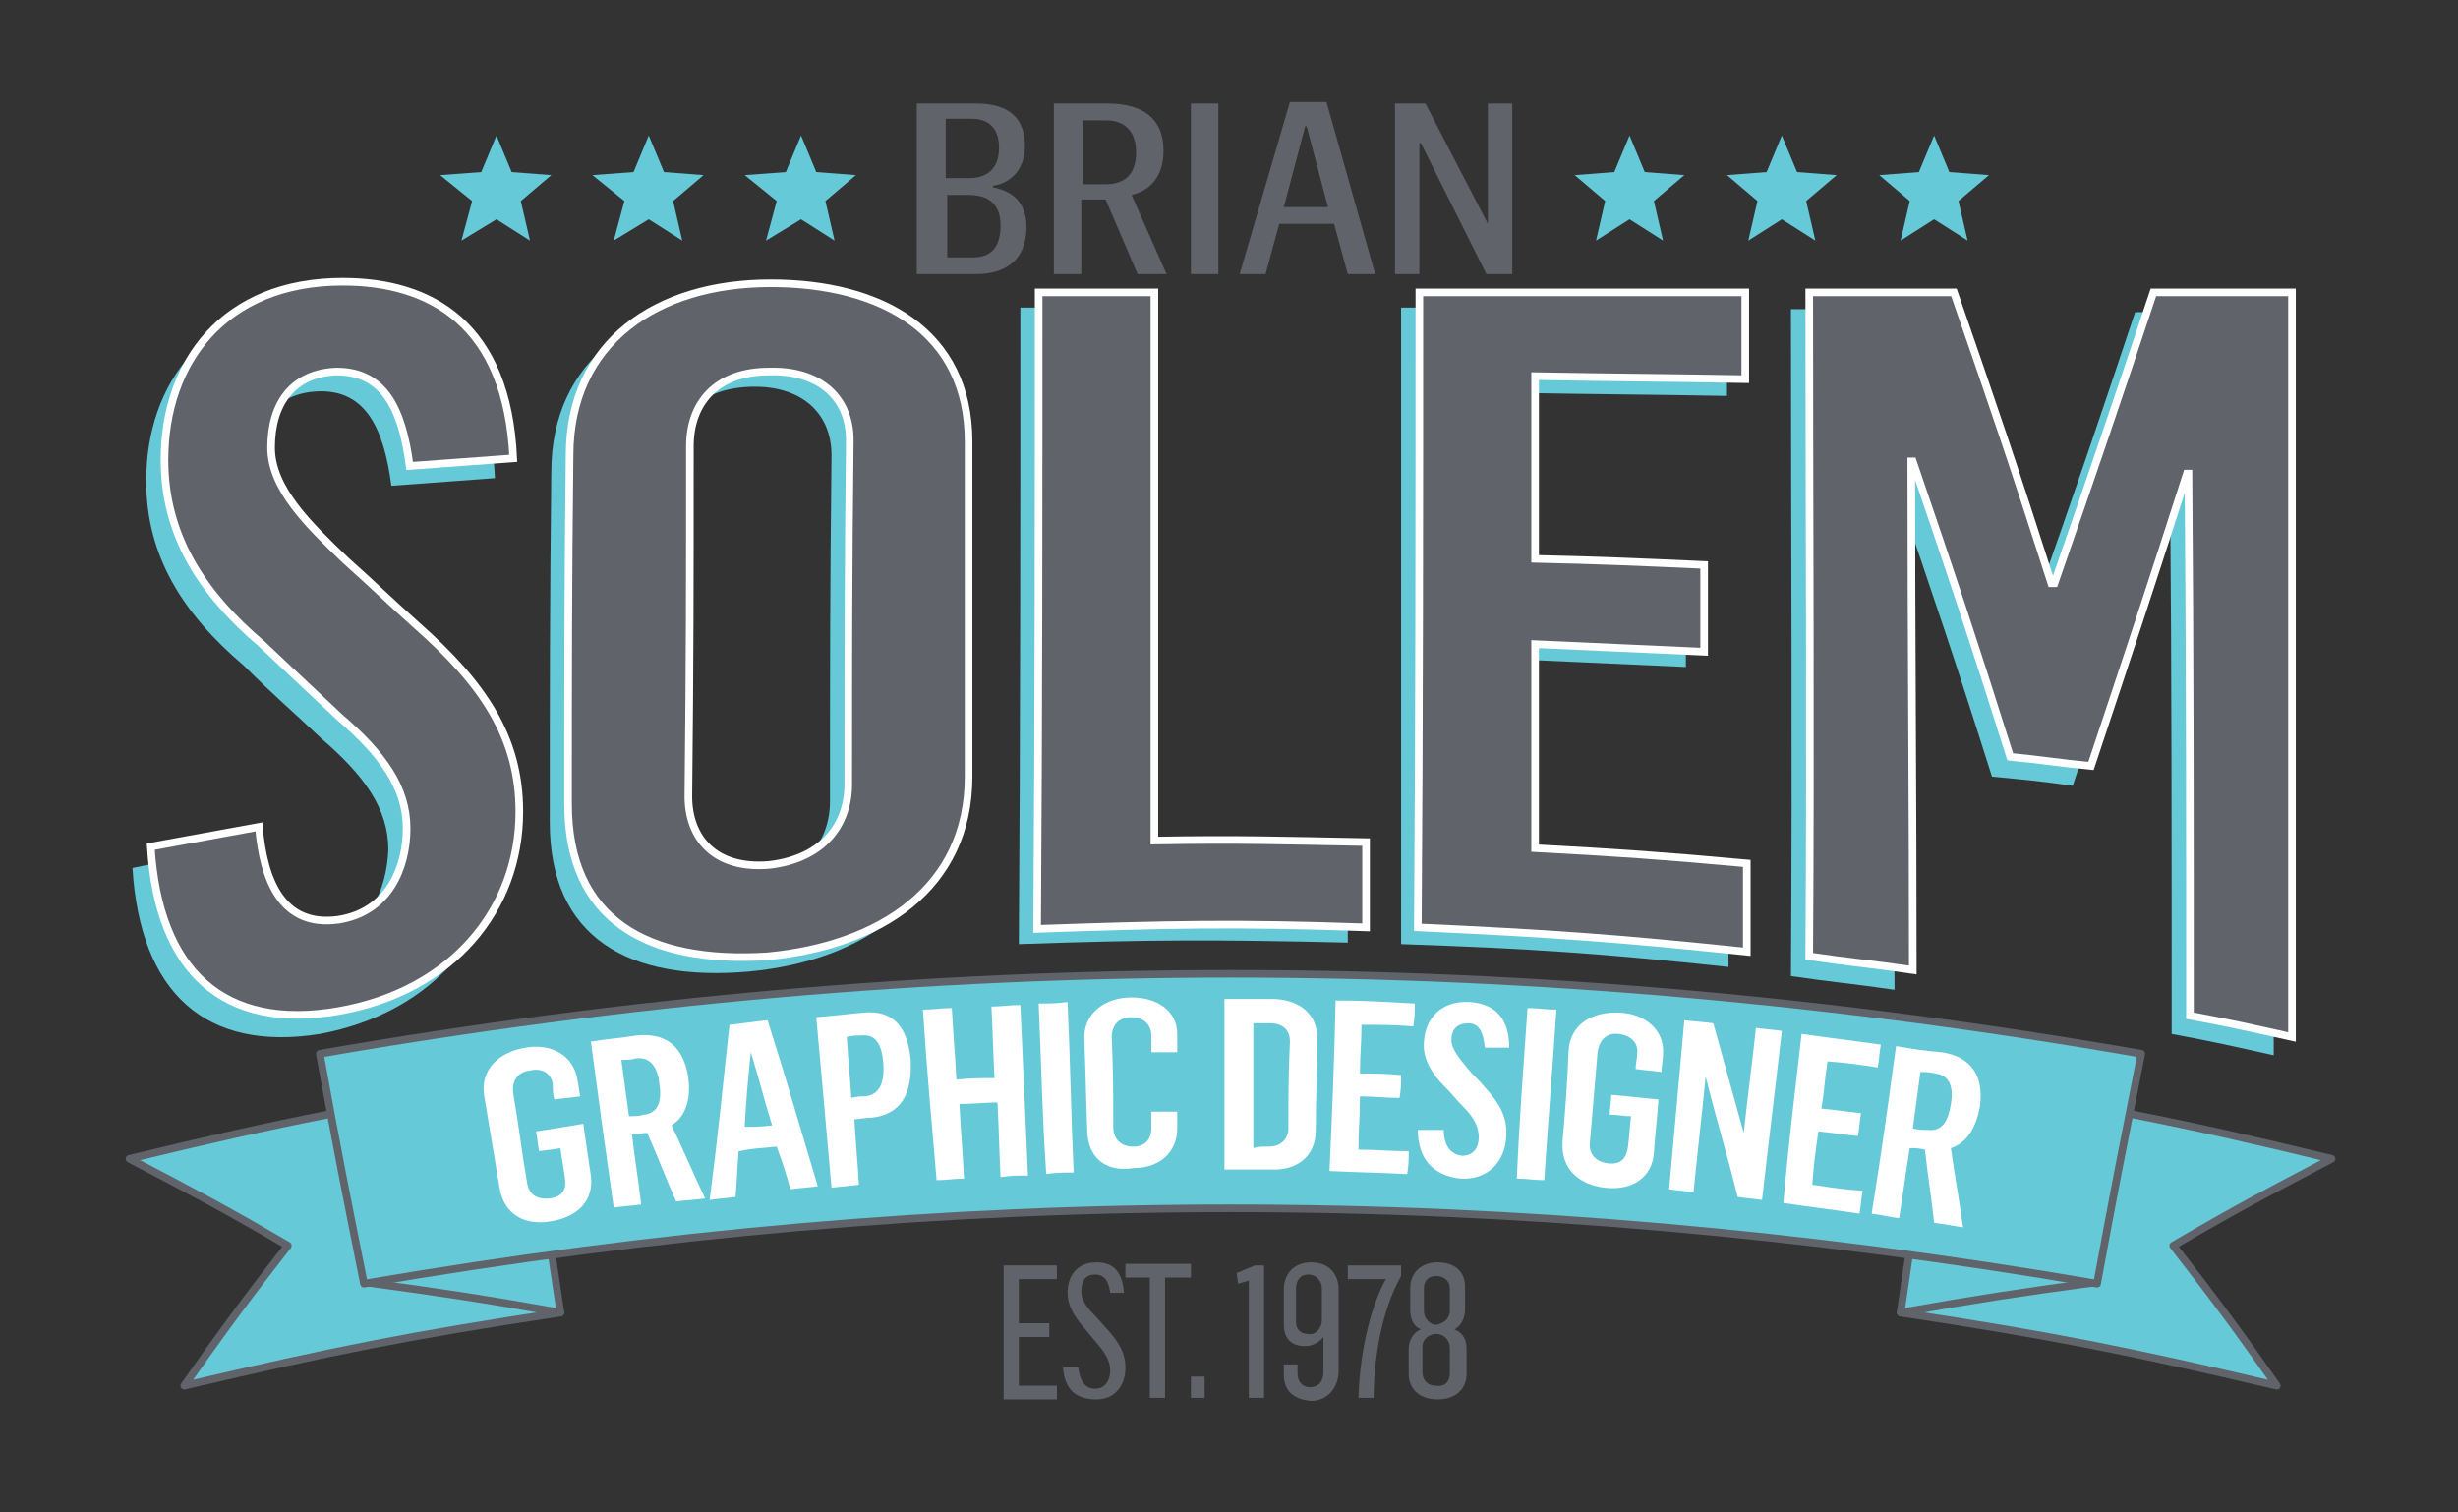 <?xml version="1.0" encoding="utf-8"?>
<!-- Generator: Adobe Illustrator 21.1.0, SVG Export Plug-In . SVG Version: 6.00 Build 0)  -->
<svg version="1.1" id="Layer_1" xmlns="http://www.w3.org/2000/svg" xmlns:xlink="http://www.w3.org/1999/xlink" x="0px" y="0px"
	 viewBox="0 0 161.4 99.3" style="enable-background:new 0 0 161.4 99.3;" xml:space="preserve">
<rect x="0" y="0" width="161.4" height="99.3" fill="#333333" stroke="none"/>
<style type="text/css">
	.st0{fill:#65C9D7;stroke:#61636A;stroke-width:0.5;stroke-linecap:round;stroke-linejoin:round;stroke-miterlimit:10;}
	.st1{fill:#FFFFFF;}
	.st2{fill:#61636A;}
	.st3{fill:#65C9D7;}
	.st4{fill:#61636A;stroke:#FFFFFF;stroke-width:0.5;}
</style>
<g>
	<path class="st0" d="M124.8,86.2c9.9,1.5,14.9,2.5,24.7,4.8c-2.6-3.7-4-5.6-6.8-9.2c4.1-2.4,6.2-3.5,10.4-5.7
		c-10.3-2.5-15.5-3.5-26-5.1C126.1,77.1,125.7,80.1,124.8,86.2z"/>
	<path class="st0" d="M137.7,84.2c-5.2,0.7-7.8,1.1-12.9,2"/>
</g>
<g>
	<path class="st0" d="M36.8,86.2c-9.9,1.5-14.9,2.5-24.7,4.8c2.6-3.7,4-5.6,6.8-9.2c-4.1-2.4-6.2-3.5-10.4-5.7
		c10.3-2.5,15.5-3.5,26-5.1C35.4,77.1,35.9,80.1,36.8,86.2z"/>
	<path class="st0" d="M23.9,84.2c5.2,0.7,7.8,1.1,12.9,2"/>
</g>
<path class="st0" d="M137.7,84.3c-38.4-6.6-75.4-6.6-113.8,0c-1.2-6-1.8-9-2.9-15.1c40.3-7,79.4-7,119.6,0
	C139.4,75.3,138.8,78.3,137.7,84.3z"/>
<g>
	<path class="st1" d="M32.8,78c-0.4-2.4-0.6-3.6-1-6c-0.3-1.7,0.9-2.9,2.7-3.2c1.7-0.3,3.1,0.5,3.4,2c0.1,0.5,0.1,0.7,0.2,1.2
		c-0.7,0.1-1,0.1-1.7,0.2c-0.1-0.4-0.1-0.6-0.1-1c-0.1-0.7-0.7-1.1-1.5-0.9c-0.9,0.1-1.2,0.8-1.1,1.5c0.4,2.3,0.5,3.5,0.9,5.8
		c0.1,0.8,0.6,1.2,1.5,1.1c0.9-0.1,1.1-0.7,1-1.3c-0.1-0.8-0.2-1.2-0.3-2c-0.5,0.1-0.8,0.1-1.4,0.2c-0.1-0.5-0.1-0.8-0.2-1.3
		c1.3-0.2,1.9-0.3,3.1-0.5c0.2,1.4,0.3,2.1,0.5,3.4c0.2,1.6-0.8,2.7-2.6,3C34.5,80.5,33.1,79.8,32.8,78z"/>
	<path class="st1" d="M38.8,68.4c1.2-0.2,1.8-0.2,3-0.4c1.9-0.2,3.1,0.7,3.4,2.8c0.2,1.6-0.3,2.6-1.1,3.1c0.9,1.9,1.3,2.9,2.2,4.8
		c-0.7,0.1-1.1,0.1-1.9,0.2c-0.8-1.8-1.1-2.7-1.9-4.5c-0.4,0-0.6,0.1-1,0.1c0.2,1.8,0.4,2.8,0.6,4.6c-0.7,0.1-1.1,0.1-1.8,0.2
		C39.7,75.1,39.4,72.9,38.8,68.4z M42.3,73.2c0.8-0.1,1.2-0.7,1-2c-0.1-1.1-0.6-1.8-1.5-1.7c-0.4,0.1-0.6,0.1-1,0.1
		c0.2,1.5,0.3,2.2,0.5,3.7C41.7,73.3,41.9,73.3,42.3,73.2z"/>
	<path class="st1" d="M47.9,67.3c1-0.1,1.5-0.2,2.5-0.3c1.4,4.4,2,6.6,3.3,10.9c-0.7,0.1-1.1,0.1-1.8,0.2c-0.3-1.1-0.5-1.7-0.9-2.8
		c-1,0.1-1.5,0.1-2.5,0.3c-0.1,1.2-0.1,1.8-0.2,3c-0.7,0.1-1,0.1-1.7,0.2C47.2,74.1,47.4,71.9,47.9,67.3z M50.7,73.9
		c-0.6-1.9-0.8-2.9-1.4-4.8c0,0,0,0,0,0c-0.2,2-0.3,3-0.4,4.9C49.6,74,49.9,74,50.7,73.9z"/>
	<path class="st1" d="M53.6,66.8c1.3-0.1,1.9-0.2,3.1-0.3c2-0.2,2.9,1,3.1,3.1c0.1,2.2-0.6,3.6-2.6,3.8c-0.5,0-0.7,0.1-1.1,0.1
		c0.1,1.7,0.2,2.6,0.3,4.3c-0.7,0.1-1.1,0.1-1.8,0.2C54.2,73.5,54,71.2,53.6,66.8z M56.8,72c0.9-0.1,1.3-0.8,1.2-2.2
		c-0.1-1.2-0.5-1.9-1.4-1.8c-0.4,0-0.6,0-1,0.1c0.1,1.6,0.2,2.4,0.3,4C56.3,72,56.5,72,56.8,72z"/>
	<path class="st1" d="M60.6,66.3c0.8,0,1.1-0.1,1.9-0.1c0.1,1.9,0.2,2.8,0.3,4.7c1-0.1,1.5-0.1,2.5-0.1c-0.1-1.9-0.1-2.8-0.2-4.7
		c0.7,0,1.1-0.1,1.9-0.1c0.2,4.5,0.3,6.7,0.5,11.2c-0.7,0-1.1,0-1.8,0.1c-0.1-2-0.1-2.9-0.2-4.9c-1,0-1.5,0.1-2.5,0.1
		c0.1,2,0.2,2.9,0.3,4.9c-0.7,0-1.1,0.1-1.8,0.1C61.1,72.9,60.9,70.7,60.6,66.3z"/>
	<path class="st1" d="M68.2,65.9c0.8,0,1.1,0,1.9-0.1c0.2,4.5,0.2,6.7,0.4,11.2c-0.7,0-1.1,0-1.8,0.1C68.4,72.6,68.4,70.3,68.2,65.9
		z"/>
	<path class="st1" d="M71.4,74.4c-0.1-2.4-0.1-3.7-0.2-6.1c-0.1-1.7,1.3-2.8,3.1-2.8c1.7,0,3,0.9,3,2.4c0,0.5,0,0.7,0,1.2
		c-0.7,0-1,0-1.7,0c0-0.4,0-0.6,0-1.1c0-0.7-0.5-1.2-1.3-1.2c-0.9,0-1.3,0.6-1.3,1.3c0.1,2.4,0.1,3.5,0.1,5.9c0,0.8,0.5,1.3,1.3,1.3
		c0.8,0,1.2-0.5,1.2-1.2c0-0.4,0-0.6,0-1.1c0.7,0,1,0,1.7,0c0,0.5,0,0.7,0,1.1c0,1.6-1.2,2.6-2.8,2.6C72.8,77,71.5,76.2,71.4,74.4z"
		/>
	<path class="st1" d="M80.4,65.6c1.3,0,1.9,0,3.1,0c1.7,0,3,0.9,3,2.6c0,2.4-0.1,3.6-0.1,6c0,1.8-1.3,2.7-3,2.6c-1.2,0-1.8,0-3,0
		C80.4,72.3,80.4,70.1,80.4,65.6z M83.3,75.3c0.9,0,1.3-0.6,1.3-1.2c0-2.3,0-3.4,0.1-5.7c0-0.7-0.4-1.2-1.3-1.2c-0.4,0-0.7,0-1.1,0
		c0,3.3,0,4.9,0,8.2C82.6,75.3,82.8,75.3,83.3,75.3z"/>
	<path class="st1" d="M87.7,65.7c2.1,0,3.1,0.1,5.2,0.2c0,0.6,0,0.9-0.1,1.5c-1.3-0.1-2-0.1-3.4-0.1c0,1.3-0.1,1.9-0.1,3.2
		c1.1,0,1.6,0,2.7,0.1c0,0.6,0,0.9-0.1,1.5c-1.1,0-1.6-0.1-2.6-0.1c0,1.4-0.1,2.1-0.1,3.5c1.3,0,2,0.1,3.3,0.1c0,0.6,0,0.9-0.1,1.5
		c-2-0.1-3-0.1-5.1-0.2C87.5,72.4,87.6,70.1,87.7,65.7z"/>
	<path class="st1" d="M93.1,74.2c0.7,0,1,0,1.7,0c0,0.8,0.3,1.6,1.2,1.7c0.8,0,1.1-0.6,1.1-1.2c0-0.7-0.3-1.3-1-2
		c-0.5-0.5-0.7-0.8-1.2-1.3c-0.9-0.9-1.5-1.9-1.4-3c0.1-1.5,1.1-2.7,3-2.6c1.4,0.1,2.6,0.8,2.6,3c-0.7,0-1,0-1.6,0
		c-0.1-0.9-0.3-1.6-1.1-1.6c-0.7,0-1.1,0.4-1.1,1.1c0,0.6,0.6,1.3,1.1,1.9c0.4,0.5,0.7,0.7,1.1,1.2c1,1.1,1.5,2,1.4,3.3
		c-0.1,1.6-1.2,2.8-3,2.7C94.1,77.2,93.1,76.1,93.1,74.2z"/>
	<path class="st1" d="M100.3,66.2c0.8,0,1.1,0.1,1.9,0.1c-0.3,4.5-0.5,6.7-0.8,11.2c-0.7,0-1.1-0.1-1.8-0.1
		C99.8,72.9,100,70.7,100.3,66.2z"/>
	<path class="st1" d="M102.6,75c0.2-2.4,0.3-3.6,0.4-6c0.1-1.7,1.5-2.6,3.4-2.5c1.7,0.1,2.9,1.2,2.8,2.7c0,0.5-0.1,0.7-0.1,1.2
		c-0.7-0.1-1-0.1-1.7-0.2c0-0.4,0.1-0.6,0.1-1c0.1-0.7-0.4-1.2-1.2-1.3c-0.9-0.1-1.3,0.5-1.4,1.2c-0.2,2.4-0.3,3.5-0.5,5.9
		c-0.1,0.8,0.4,1.3,1.2,1.4c0.9,0.1,1.2-0.4,1.3-1.1c0.1-0.8,0.1-1.2,0.2-2c-0.6,0-0.8-0.1-1.4-0.1c0-0.5,0.1-0.8,0.1-1.3
		c1.3,0.1,1.9,0.2,3.1,0.3c-0.1,1.4-0.2,2.1-0.3,3.5c-0.1,1.6-1.4,2.5-3.2,2.3C103.7,77.8,102.5,76.8,102.6,75z"/>
	<path class="st1" d="M110.6,67c0.8,0.1,1.2,0.1,1.9,0.2c0.8,2.9,1.2,4.3,2,7.2c0,0,0,0,0,0c0.3-2.8,0.5-4.1,0.8-6.9
		c0.7,0.1,1,0.1,1.7,0.2c-0.5,4.4-0.8,6.7-1.3,11.1c-0.7-0.1-1-0.1-1.6-0.2c-0.8-3.2-1.3-4.7-2.1-7.9c0,0,0,0,0,0
		c-0.3,3-0.5,4.6-0.8,7.6c-0.6-0.1-1-0.1-1.6-0.2C110,73.7,110.2,71.5,110.6,67z"/>
	<path class="st1" d="M118.3,67.9c2.1,0.3,3.1,0.4,5.2,0.7c-0.1,0.6-0.1,0.9-0.2,1.5c-1.3-0.2-2-0.3-3.3-0.4
		c-0.2,1.3-0.2,1.9-0.4,3.1c1.1,0.1,1.6,0.2,2.6,0.3c-0.1,0.6-0.1,0.9-0.2,1.5c-1.1-0.1-1.6-0.2-2.6-0.3c-0.2,1.4-0.3,2.1-0.4,3.5
		c1.3,0.2,2,0.3,3.3,0.4c-0.1,0.6-0.1,0.9-0.2,1.5c-2-0.3-3-0.4-5-0.7C117.5,74.5,117.8,72.3,118.3,67.9z"/>
	<path class="st1" d="M124.5,68.7c1.2,0.2,1.8,0.3,3,0.4c1.9,0.3,2.8,1.5,2.5,3.6c-0.3,1.6-1,2.4-1.9,2.7c0.3,2.1,0.5,3.1,0.8,5.2
		c-0.7-0.1-1.1-0.2-1.9-0.3c-0.2-1.9-0.4-2.9-0.6-4.8c-0.4-0.1-0.6-0.1-1-0.1c-0.3,1.8-0.4,2.8-0.7,4.6c-0.7-0.1-1.1-0.2-1.8-0.3
		C123.6,75.3,123.9,73.1,124.5,68.7z M126.6,74.2c0.8,0.1,1.3-0.4,1.5-1.7c0.2-1.1-0.1-1.9-1-2c-0.4-0.1-0.6-0.1-1-0.1
		c-0.2,1.5-0.3,2.2-0.5,3.7C126,74.2,126.2,74.2,126.6,74.2z"/>
</g>
<g>
	<path class="st2" d="M65.9,83.1h3.5v0.9h-2.5v2.9h2v0.9h-2v3.2h2.5v0.9h-3.5V83.1z"/>
	<path class="st2" d="M69.8,89.8l1,0c0.1,0.8,0.4,1.4,1.1,1.4c0.7,0,1-0.6,1-1.2c0-0.6-0.3-1.1-0.8-1.7l-1-1.2c-0.6-0.7-1-1.4-1-2.2
		c0-1.1,0.6-2,1.9-2c1,0,1.7,0.5,1.8,2l-0.9,0c-0.1-0.8-0.4-1.2-1-1.2c-0.6,0-0.9,0.4-0.9,1.1c0,0.6,0.4,1.1,0.9,1.6l0.9,1
		c0.7,0.8,1.1,1.5,1.1,2.4c0,1.2-0.7,2.1-1.9,2.1C70.6,91.9,69.9,91.2,69.8,89.8z"/>
	<path class="st2" d="M75.6,83.9h-1.7v-0.9h4.3v0.9h-1.7v7.9h-1V83.9z"/>
	<path class="st2" d="M78.2,90.4h0.9v1.4h-0.9V90.4z"/>
	<path class="st2" d="M82,84.1l-0.7,0.2l-0.1-0.7l1.2-0.5H83v8.7h-1V84.1z"/>
	<path class="st2" d="M84.3,90.3v-0.7h0.9v0.6c0,0.5,0.3,0.9,0.8,0.9c0.6,0,0.9-0.4,0.9-1v-2.3c-0.3,0.4-0.8,0.6-1.2,0.6
		c-0.9,0-1.4-0.5-1.4-1.4v-2.3c0-1.1,0.7-1.8,1.8-1.8c1.1,0,1.8,0.7,1.8,1.8V90c0,1.2-0.8,2-1.8,2C84.9,91.9,84.3,91.3,84.3,90.3z
		 M86.8,86.7v-2.1c0-0.4-0.3-0.9-0.9-0.9c-0.6,0-0.8,0.5-0.8,0.9v2.2c0,0.5,0.3,0.8,0.8,0.8C86.4,87.7,86.8,87.2,86.8,86.7z"/>
	<path class="st2" d="M91,84h-2.5v-0.9H92v0.7c-1.2,2.1-1.8,5.2-1.8,8h-1C89.3,88.5,90.1,85.6,91,84z"/>
	<path class="st2" d="M92.5,90.2v-1.6c0-0.6,0.3-1.1,0.8-1.3c-0.5-0.2-0.7-0.7-0.7-1.3v-1.4c0-1.1,0.8-1.7,1.8-1.7
		c1,0,1.8,0.5,1.8,1.6V86c0,0.6-0.3,1.1-0.7,1.3c0.5,0.2,0.8,0.6,0.8,1.3v1.6c0,1.1-0.8,1.7-1.9,1.7C93.3,91.9,92.5,91.3,92.5,90.2z
		 M95.2,90.2v-1.7c0-0.5-0.4-0.9-0.9-0.9c-0.5,0-0.9,0.4-0.9,0.8v1.7c0,0.5,0.3,0.9,0.9,0.9C94.9,91.1,95.2,90.7,95.2,90.2z
		 M95.2,86.1v-1.5c0-0.5-0.4-0.8-0.9-0.8c-0.5,0-0.8,0.3-0.8,0.8v1.5c0,0.5,0.4,0.9,0.8,0.9C94.9,86.9,95.2,86.5,95.2,86.1z"/>
</g>
<g>
	<g>
		<path class="st2" d="M60.3,6.8h3.8c2.2,0,3.2,1,3.2,2.8c0,1.4-0.8,2.4-2.1,2.6v0.1c1.6,0.3,2.2,1.3,2.2,2.6c0,2.2-1.4,3.1-3.3,3.1
			h-3.9V6.8z M63.6,11.7c1.2,0,2-0.6,2-2c0-1.3-0.7-1.9-1.8-1.9h-1.7v3.9H63.6z M63.9,16.9c1.2,0,1.8-0.7,1.8-2.1c0-1.4-0.8-2-2.1-2
			h-1.4v4.1H63.9z"/>
		<path class="st2" d="M69.2,6.8h3.5c2.5,0,3.7,1.1,3.7,3.1c0,1.6-0.8,2.6-2.1,2.9l2.3,5.2h-1.9l-2.1-4.9h-1.6V18h-1.8V6.8z
			 M72.6,12.1c1.3,0,2-0.7,2-2.1c0-1.1-0.5-2.1-2-2.1h-1.5v4.2H72.6z"/>
		<path class="st2" d="M78.2,6.8h1.8V18h-1.8V6.8z"/>
		<path class="st2" d="M84.7,6.7h2.4L90.3,18h-1.8l-0.9-3.3H84L83.1,18h-1.7L84.7,6.7z M87.2,13.6l-1.4-5.3h-0.1l-1.4,5.3H87.2z"/>
		<path class="st2" d="M91.6,6.8h2l4.1,7.9h0V6.8h1.6V18h-1.7l-4.3-8.6h-0.1V18h-1.6V6.8z"/>
	</g>
	<g>
		<polygon class="st3" points="52.6,8.9 53.6,11.3 56.2,11.5 54.2,13.2 54.8,15.8 52.6,14.4 50.3,15.8 51,13.2 48.9,11.5 51.6,11.3 
					"/>
		<polygon class="st3" points="42.6,8.9 43.6,11.3 46.2,11.5 44.2,13.2 44.8,15.8 42.6,14.4 40.3,15.8 41,13.2 38.9,11.5 41.6,11.3 
					"/>
		<polygon class="st3" points="32.6,8.9 33.6,11.3 36.2,11.5 34.2,13.2 34.8,15.8 32.6,14.4 30.3,15.8 31,13.2 28.9,11.5 31.6,11.3 
					"/>
	</g>
	<g>
		<polygon class="st3" points="127,8.9 128,11.3 130.6,11.5 128.6,13.2 129.2,15.8 127,14.4 124.8,15.8 125.4,13.2 123.4,11.5 
			126,11.3 		"/>
		<polygon class="st3" points="117,8.9 118,11.3 120.6,11.5 118.6,13.2 119.2,15.8 117,14.4 114.8,15.8 115.4,13.2 113.4,11.5 
			116,11.3 		"/>
		<polygon class="st3" points="107,8.9 108,11.3 110.6,11.5 108.6,13.2 109.2,15.8 107,14.4 104.8,15.8 105.4,13.2 103.4,11.5 
			106,11.3 		"/>
	</g>
</g>
<g>
	<g>
		<g>
			<path class="st3" d="M8.7,57c2.8-0.6,4.2-0.8,7.1-1.3c0.3,3.6,1.5,6.7,5.2,6.1c3.3-0.5,4.4-3.5,4.5-6c0-2.7-1.6-4.9-4.4-7.3
				c-2-1.9-3.1-2.8-5.1-4.8c-4-3.4-6.4-7.2-6.4-12.1c0-6.4,3.9-11.8,11.7-11.8c5.8,0,10.8,2.8,11.2,11.6c-2.7,0.2-4.1,0.3-6.8,0.5
				c-0.5-3.8-1.7-6.3-4.8-6.2c-2.8,0.1-4.3,2.1-4.3,5c0,2.7,2.5,5.1,4.9,7.4c1.9,1.7,2.8,2.6,4.7,4.3c4.3,3.8,6.7,7.3,6.7,12.2
				c0,6.5-4.4,11.9-11.9,13.3C13.5,69.1,9.2,65.2,8.7,57z"/>
			<path class="st3" d="M36.1,54c0-9.2,0-13.8,0.1-23c0-7.4,5.7-11.3,13.2-11.4c7.3,0,13,3.2,13,10.3c0,8.8,0,13.2,0,22
				c0,7.3-5.8,11.2-13.2,11.9C41.3,64.5,36.1,61.6,36.1,54z M54.5,52.6c0-9.1,0-13.6,0.1-22.7c0-2.8-2-4.6-5.3-4.5
				c-3.5,0.1-5.2,2.2-5.2,4.9c0,9.2,0,13.8-0.1,23c0,2.7,1.7,4.8,5.3,4.5C52.8,57.5,54.5,55.3,54.5,52.6z"/>
			<path class="st3" d="M67,20.2c3,0,4.6,0,7.6,0c0,12,0,24,0,36c5.6-0.1,8.4-0.1,13.9,0.1c0,2.2,0,3.4,0,5.6
				c-8.6-0.2-13-0.2-21.6,0.1C67,48.1,67,34.1,67,20.2z"/>
			<path class="st3" d="M92,20.2c8.6,0,12.9,0,21.4,0.1c0,2.3,0,3.4,0,5.7c-5.5-0.1-8.3-0.1-13.8-0.2c0,4.8,0,7.2,0,11.9
				c4.4,0.1,6.6,0.2,11.1,0.4c0,2.3,0,3.4,0,5.7c-4.4-0.2-6.6-0.3-11.1-0.5c0,5.3,0,8,0,13.4c5.6,0.3,8.4,0.5,13.9,1
				c0,2.3,0,3.5,0,5.8C105,62.6,100.7,62.3,92,62C92,48.1,92,34.1,92,20.2z"/>
			<path class="st3" d="M117.6,20.3c3.8,0,5.7,0,9.5,0.1c2.6,7.5,3.9,11.3,6.4,19.1c0.1,0,0.1,0,0.2,0c2.6-7.4,3.9-11.2,6.5-19
				c3.7,0,5.5,0,9.1,0.1c0,16.2,0,32.4,0,48.7c-2.7-0.6-4-0.9-6.7-1.4c0-11.8,0-23.6-0.1-35.4c-0.1,0-0.1,0-0.1,0
				c-2.5,7.8-3.8,11.6-6.3,19.1c-2.1-0.3-3.2-0.4-5.3-0.6c-2.5-7.9-3.8-11.7-6.4-19.3c-0.1,0-0.1,0-0.1,0c0,11.1,0.1,22.2,0.1,33.3
				c-2.7-0.4-4.1-0.5-6.8-0.9C117.7,49.4,117.6,34.9,117.6,20.3z"/>
		</g>
		<g>
			<path class="st4" d="M9.9,55.6c2.8-0.5,4.3-0.8,7.1-1.3c0.3,3.5,1.5,6.6,5.2,6.1c3.3-0.5,4.5-3.4,4.5-6c0-2.7-1.6-4.9-4.4-7.3
				c-2-1.9-3.1-2.9-5.1-4.8c-4-3.4-6.4-7.2-6.4-12.1c0-6.4,3.9-11.7,11.7-11.7c5.8,0,10.8,2.8,11.2,11.6c-2.7,0.2-4.1,0.3-6.8,0.5
				c-0.5-3.8-1.7-6.2-4.8-6.2c-2.8,0.1-4.3,2-4.3,5c0,2.7,2.5,5.1,4.9,7.4c1.9,1.7,2.8,2.6,4.7,4.3c4.3,3.8,6.7,7.3,6.7,12.2
				c0,6.4-4.4,11.8-11.9,13.1C14.7,67.7,10.4,63.8,9.9,55.6z"/>
			<path class="st4" d="M37.3,52.8c0-9.2,0-13.8,0.1-22.9c0-7.4,5.7-11.3,13.2-11.3c7.3,0,13,3.2,13,10.4c0,8.8,0,13.2,0,22
				c0,7.3-5.8,11.1-13.2,11.8C42.5,63.3,37.3,60.4,37.3,52.8z M55.7,51.5c0-9,0-13.6,0.1-22.6c0-2.8-2-4.6-5.3-4.5
				c-3.5,0-5.2,2.1-5.2,4.9c0,9.2,0,13.8-0.1,23c0,2.7,1.7,4.8,5.3,4.5C54,56.4,55.7,54.2,55.7,51.5z"/>
			<path class="st4" d="M68.2,19.2c3,0,4.6,0,7.6,0c0,12,0,24,0,36c5.6-0.1,8.4,0,13.9,0.1c0,2.2,0,3.4,0,5.6
				c-8.6-0.3-13-0.2-21.6,0.1C68.2,47,68.2,33.1,68.2,19.2z"/>
			<path class="st4" d="M93.2,19.2c8.6,0,12.9,0,21.4,0c0,2.3,0,3.4,0,5.7c-5.5-0.1-8.3-0.1-13.8-0.2c0,4.8,0,7.2,0,12
				c4.4,0.1,6.6,0.2,11.1,0.4c0,2.3,0,3.4,0,5.7c-4.4-0.2-6.6-0.3-11.1-0.5c0,5.4,0,8,0,13.4c5.6,0.3,8.4,0.5,13.9,1
				c0,2.3,0,3.5,0,5.8c-8.6-0.9-12.9-1.2-21.6-1.6C93.2,47.1,93.2,33.1,93.2,19.2z"/>
			<path class="st4" d="M118.8,19.2c3.8,0,5.7,0,9.5,0c2.6,7.5,3.9,11.3,6.4,19.1c0.1,0,0.1,0,0.2,0c2.6-7.5,3.9-11.3,6.5-19.1
				c3.7,0,5.5,0,9.1,0c0,16.3,0,32.6,0,48.9c-2.7-0.6-4-0.9-6.7-1.4c0-11.9,0-23.7-0.1-35.6c-0.1,0-0.1,0-0.1,0
				c-2.5,7.8-3.8,11.7-6.3,19.2c-2.1-0.2-3.2-0.4-5.3-0.6c-2.5-7.9-3.8-11.8-6.4-19.4c-0.1,0-0.1,0-0.1,0c0,11.1,0.1,22.3,0.1,33.4
				c-2.7-0.4-4.1-0.5-6.8-0.9C118.9,48.4,118.8,33.8,118.8,19.2z"/>
		</g>
	</g>
</g>
</svg>

